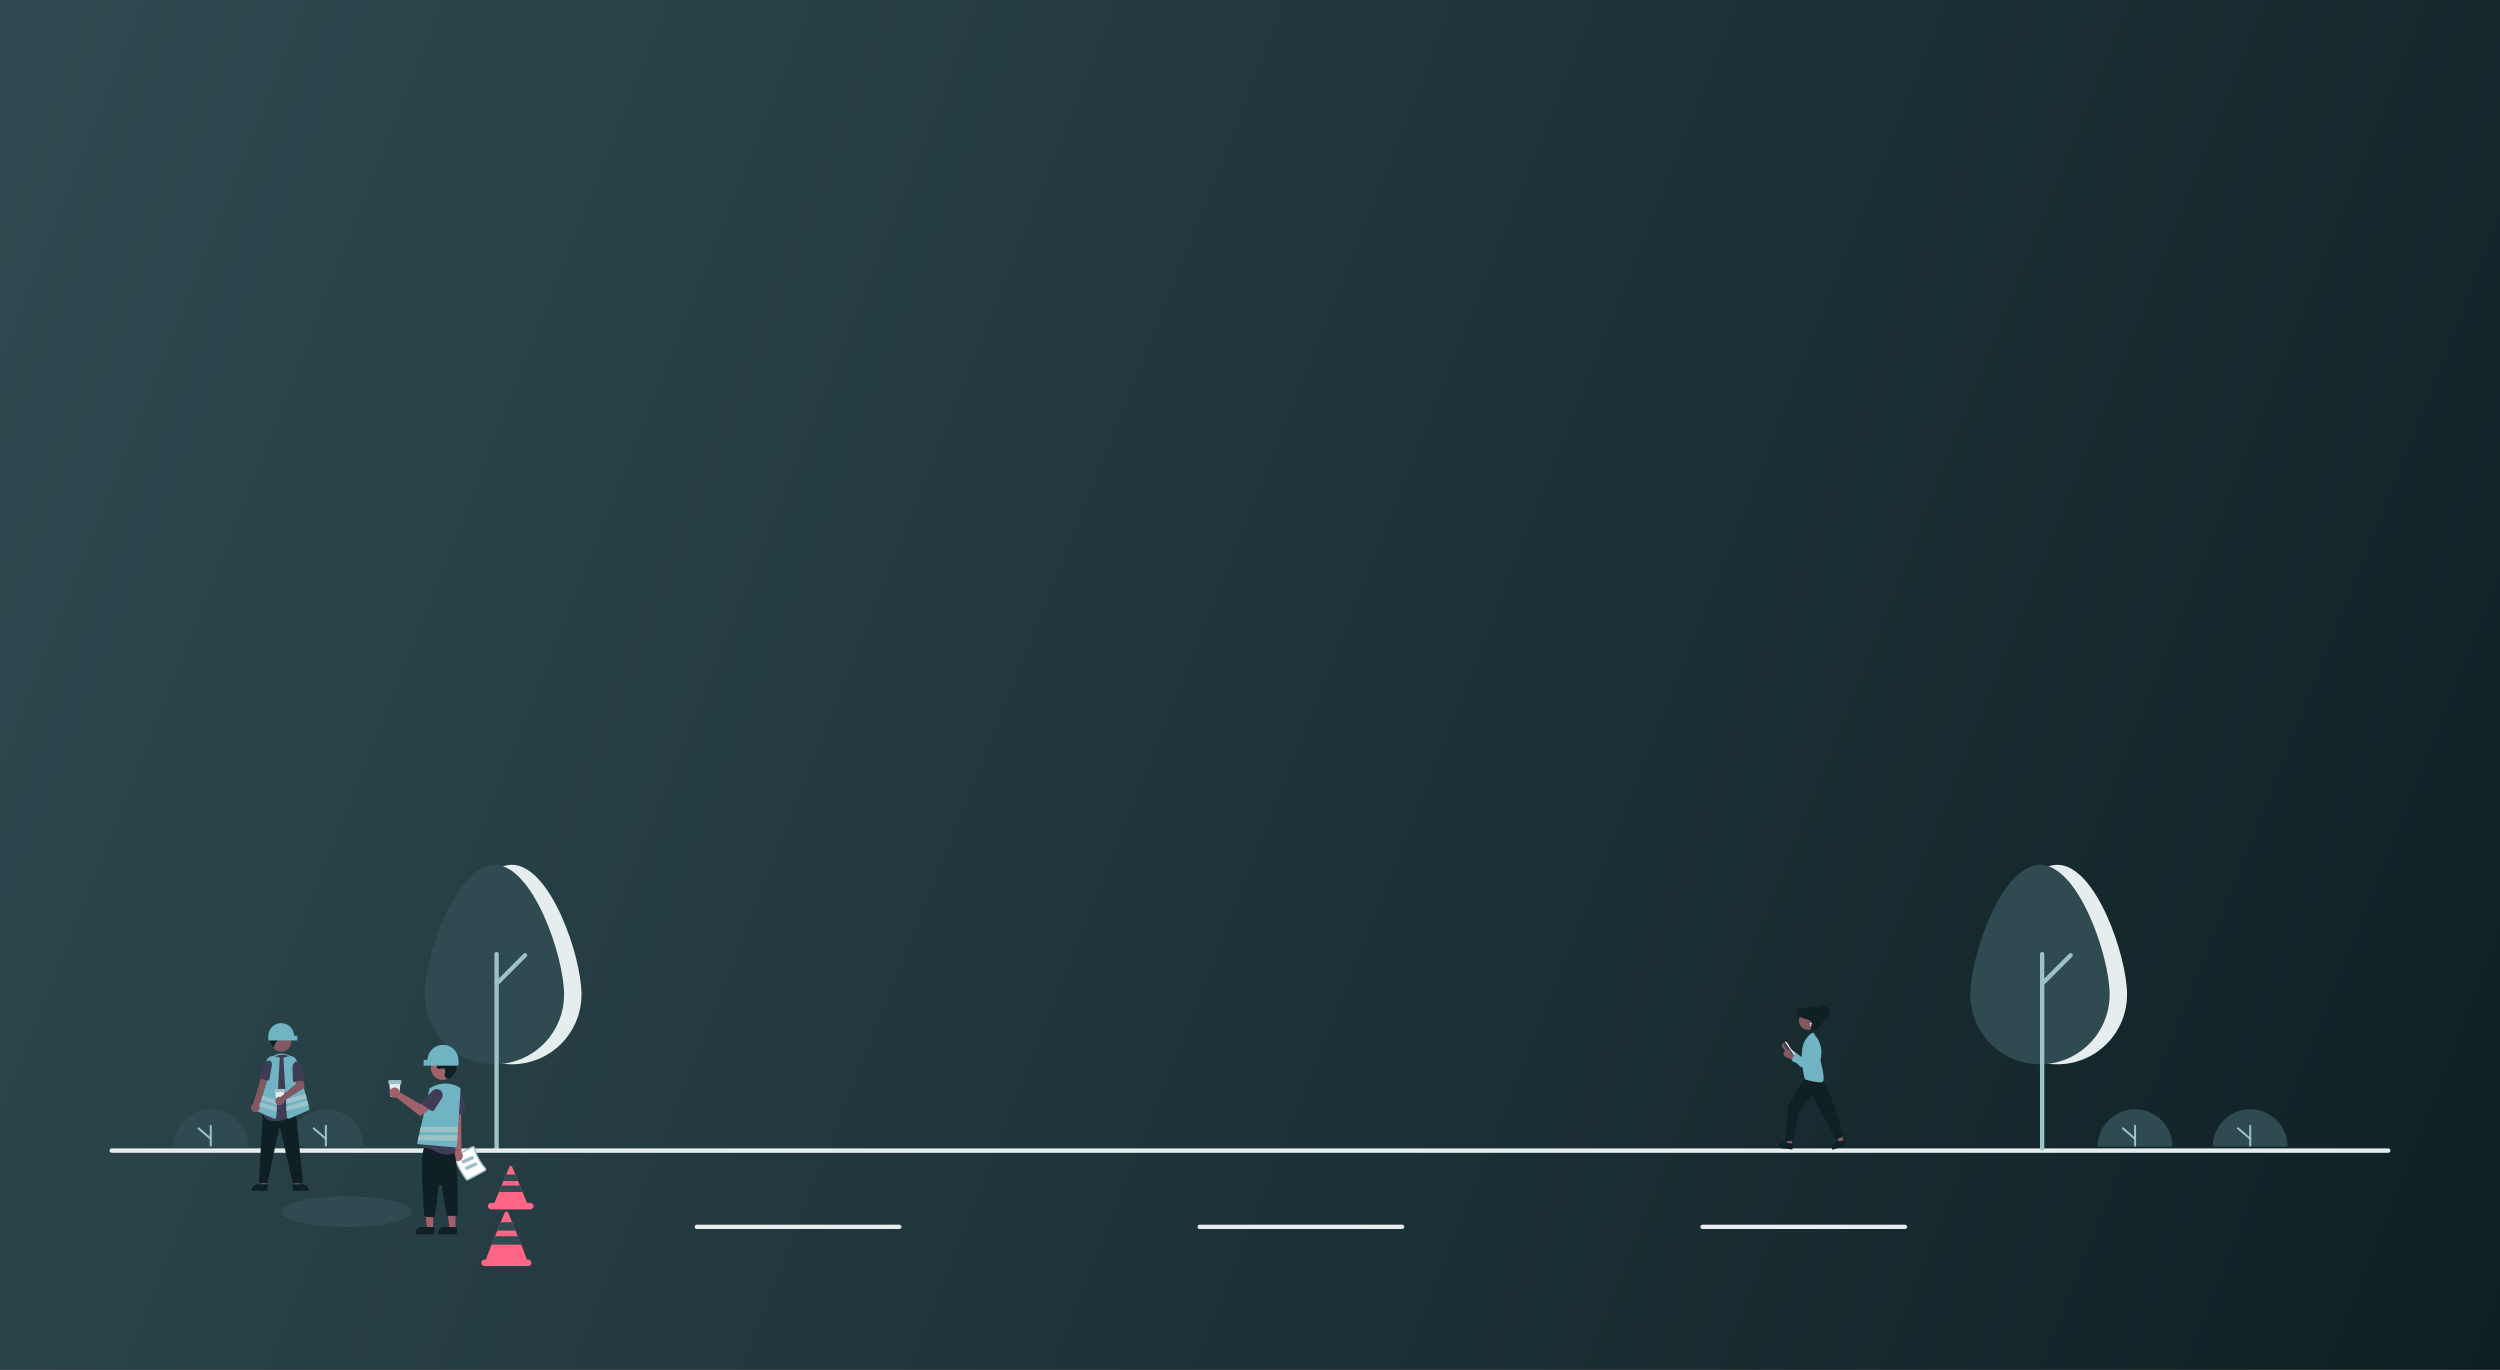 <svg width="3811" height="2088" viewBox="0 0 3811 2088" fill="none" xmlns="http://www.w3.org/2000/svg">
<rect x="0" y="0" width="3811" height="2088" fill="#333333" stroke="none"/>
<rect width="3811" height="2088" fill="url(#paint0_linear)"/>
<path d="M264.296 1747.86C264.307 1732.75 270.314 1718.26 280.995 1707.58C291.676 1696.89 306.158 1690.89 321.257 1690.89C336.357 1690.89 350.839 1696.89 361.52 1707.58C372.201 1718.26 378.207 1732.75 378.219 1747.86" fill="#2F4B51"/>
<path d="M321.255 1747.86C320.847 1747.86 320.456 1747.7 320.167 1747.41C319.878 1747.12 319.716 1746.73 319.716 1746.32V1716.28C319.716 1715.87 319.878 1715.47 320.167 1715.19C320.455 1714.9 320.847 1714.73 321.255 1714.73C321.664 1714.73 322.055 1714.9 322.344 1715.19C322.633 1715.47 322.795 1715.87 322.795 1716.28V1746.32C322.795 1746.73 322.633 1747.12 322.344 1747.41C322.055 1747.7 321.664 1747.86 321.255 1747.86Z" fill="#9CC1C9"/>
<path d="M321.256 1737.54C320.888 1737.54 320.532 1737.41 320.253 1737.17L301.78 1721.3C301.624 1721.17 301.496 1721 301.403 1720.82C301.31 1720.64 301.254 1720.45 301.237 1720.24C301.221 1720.04 301.245 1719.84 301.308 1719.64C301.371 1719.45 301.471 1719.27 301.604 1719.12C301.736 1718.96 301.898 1718.83 302.079 1718.74C302.261 1718.65 302.459 1718.6 302.662 1718.58C302.865 1718.57 303.068 1718.59 303.261 1718.66C303.454 1718.72 303.632 1718.82 303.785 1718.96L322.259 1734.83C322.498 1735.03 322.668 1735.31 322.747 1735.61C322.826 1735.92 322.809 1736.24 322.7 1736.53C322.591 1736.83 322.394 1737.08 322.135 1737.26C321.877 1737.44 321.57 1737.54 321.255 1737.54L321.256 1737.54Z" fill="#9CC1C9"/>
<path d="M439.798 1747.86C439.809 1732.75 445.816 1718.26 456.497 1707.58C467.178 1696.89 481.66 1690.89 496.759 1690.89C511.859 1690.89 526.341 1696.89 537.022 1707.58C547.703 1718.26 553.709 1732.75 553.721 1747.86" fill="#2F4B51"/>
<path d="M496.759 1747.86C496.351 1747.86 495.959 1747.7 495.671 1747.41C495.382 1747.12 495.22 1746.73 495.22 1746.32V1716.28C495.22 1715.87 495.382 1715.47 495.671 1715.19C495.959 1714.9 496.351 1714.73 496.759 1714.73C497.168 1714.73 497.559 1714.9 497.848 1715.19C498.137 1715.47 498.299 1715.87 498.299 1716.28V1746.32C498.299 1746.73 498.136 1747.12 497.848 1747.41C497.559 1747.7 497.167 1747.86 496.759 1747.86Z" fill="#9CC1C9"/>
<path d="M496.759 1737.54C496.391 1737.54 496.035 1737.41 495.757 1737.17L477.283 1721.3C477.127 1721.17 476.999 1721 476.906 1720.82C476.812 1720.64 476.756 1720.45 476.739 1720.24C476.723 1720.04 476.747 1719.84 476.81 1719.64C476.873 1719.45 476.973 1719.27 477.106 1719.11C477.238 1718.96 477.4 1718.83 477.582 1718.74C477.764 1718.65 477.962 1718.6 478.165 1718.58C478.367 1718.57 478.571 1718.59 478.764 1718.66C478.957 1718.72 479.135 1718.82 479.288 1718.96L497.762 1734.83C498.001 1735.03 498.171 1735.31 498.25 1735.61C498.329 1735.92 498.312 1736.24 498.203 1736.53C498.094 1736.83 497.897 1737.08 497.638 1737.26C497.38 1737.44 497.073 1737.54 496.759 1737.54L496.759 1737.54Z" fill="#9CC1C9"/>
<path d="M528.026 1870.21C583.007 1870.21 627.578 1859.8 627.578 1846.96C627.578 1834.12 583.007 1823.71 528.026 1823.71C473.045 1823.71 428.475 1834.12 428.475 1846.96C428.475 1859.8 473.045 1870.21 528.026 1870.21Z" fill="#2F4B51"/>
<path d="M886.414 1516.13C886.414 1457.47 838.871 1318.27 780.225 1318.27C721.578 1318.27 674.036 1457.47 674.036 1516.13C674.036 1544.32 685.224 1571.36 705.138 1591.29C725.052 1611.22 752.062 1622.42 780.225 1622.42C808.388 1622.42 835.398 1611.22 855.312 1591.29C875.226 1571.36 886.414 1544.32 886.414 1516.13H886.414Z" fill="#E6EDEF"/>
<path d="M859.866 1516.13C859.866 1457.47 812.323 1318.27 753.677 1318.27C695.031 1318.27 647.488 1457.47 647.488 1516.13C647.488 1544.32 658.676 1571.36 678.59 1591.29C698.504 1611.22 725.514 1622.42 753.677 1622.42C781.84 1622.42 808.85 1611.22 828.764 1591.29C848.678 1571.36 859.866 1544.32 859.866 1516.13H859.866Z" fill="#2F4B51"/>
<path d="M756.996 1753.79C756.116 1753.79 755.272 1753.44 754.65 1752.82C754.027 1752.19 753.678 1751.35 753.678 1750.47V1454.38C753.678 1453.5 754.027 1452.66 754.65 1452.04C755.272 1451.41 756.116 1451.06 756.996 1451.06C757.876 1451.06 758.72 1451.41 759.343 1452.04C759.965 1452.66 760.315 1453.5 760.315 1454.38V1750.47C760.315 1751.35 759.965 1752.19 759.343 1752.82C758.72 1753.44 757.876 1753.79 756.996 1753.79Z" fill="#9CC1C9"/>
<path d="M756.995 1502.92C756.339 1502.92 755.698 1502.73 755.152 1502.36C754.607 1502 754.181 1501.48 753.93 1500.87C753.679 1500.26 753.613 1499.6 753.741 1498.95C753.869 1498.31 754.185 1497.72 754.649 1497.25L798.046 1453.81C798.668 1453.19 799.512 1452.84 800.392 1452.84C801.272 1452.84 802.116 1453.19 802.739 1453.81C803.361 1454.44 803.71 1455.28 803.71 1456.16C803.71 1457.04 803.361 1457.89 802.739 1458.51L759.342 1501.95C759.034 1502.26 758.668 1502.5 758.266 1502.67C757.863 1502.84 757.431 1502.92 756.995 1502.92Z" fill="#9CC1C9"/>
<path d="M3640.68 1757.28H170.318C169.438 1757.28 168.594 1756.93 167.972 1756.31C167.35 1755.68 167 1754.84 167 1753.96C167 1753.08 167.35 1752.23 167.972 1751.61C168.594 1750.99 169.438 1750.64 170.318 1750.64H3640.68C3641.56 1750.64 3642.41 1750.99 3643.03 1751.61C3643.65 1752.23 3644 1753.08 3644 1753.96C3644 1754.84 3643.65 1755.68 3643.03 1756.31C3642.41 1756.93 3641.56 1757.28 3640.68 1757.28Z" fill="#E6EDEF"/>
<path d="M1370.9 1873.53H1062.29C1061.41 1873.53 1060.56 1873.18 1059.94 1872.56C1059.32 1871.94 1058.97 1871.09 1058.97 1870.21C1058.97 1869.33 1059.32 1868.49 1059.94 1867.86C1060.56 1867.24 1061.41 1866.89 1062.29 1866.89H1370.9C1371.78 1866.89 1372.62 1867.24 1373.25 1867.86C1373.87 1868.49 1374.22 1869.33 1374.22 1870.21C1374.22 1871.09 1373.87 1871.94 1373.25 1872.56C1372.62 1873.18 1371.78 1873.53 1370.9 1873.53Z" fill="#E6EDEF"/>
<path d="M2137.45 1873.53H1828.84C1827.96 1873.53 1827.11 1873.18 1826.49 1872.56C1825.87 1871.94 1825.52 1871.09 1825.52 1870.21C1825.52 1869.33 1825.87 1868.49 1826.49 1867.86C1827.11 1867.24 1827.96 1866.89 1828.84 1866.89H2137.45C2138.33 1866.89 2139.17 1867.24 2139.8 1867.86C2140.42 1868.49 2140.77 1869.33 2140.77 1870.21C2140.77 1871.09 2140.42 1871.94 2139.8 1872.56C2139.17 1873.18 2138.33 1873.53 2137.45 1873.53Z" fill="#E6EDEF"/>
<path d="M2904 1873.53H2595.39C2594.51 1873.53 2593.66 1873.18 2593.04 1872.56C2592.42 1871.94 2592.07 1871.09 2592.07 1870.21C2592.07 1869.33 2592.42 1868.49 2593.04 1867.86C2593.66 1867.24 2594.51 1866.89 2595.39 1866.89H2904C2904.88 1866.89 2905.72 1867.24 2906.34 1867.86C2906.97 1868.49 2907.32 1869.33 2907.32 1870.21C2907.32 1871.09 2906.97 1871.94 2906.34 1872.56C2905.72 1873.18 2904.88 1873.53 2904 1873.53Z" fill="#E6EDEF"/>
<path d="M3242.47 1516.13C3242.47 1457.47 3194.93 1318.27 3136.29 1318.27C3077.64 1318.27 3030.1 1457.47 3030.1 1516.13C3030.1 1544.32 3041.28 1571.36 3061.2 1591.29C3081.11 1611.22 3108.12 1622.42 3136.29 1622.42C3164.45 1622.42 3191.46 1611.22 3211.37 1591.29C3231.29 1571.36 3242.47 1544.32 3242.47 1516.13H3242.47Z" fill="#E6EDEF"/>
<path d="M3215.93 1516.13C3215.93 1457.47 3168.38 1318.27 3109.74 1318.27C3051.09 1318.27 3003.55 1457.47 3003.55 1516.13C3003.55 1544.32 3014.74 1571.36 3034.65 1591.29C3054.57 1611.22 3081.57 1622.42 3109.74 1622.42C3137.9 1622.42 3164.91 1611.22 3184.82 1591.29C3204.74 1571.36 3215.93 1544.32 3215.93 1516.13H3215.93Z" fill="#2F4B51"/>
<path d="M3113.06 1753.79C3112.18 1753.79 3111.33 1753.44 3110.71 1752.82C3110.09 1752.19 3109.74 1751.35 3109.74 1750.47V1454.38C3109.74 1453.5 3110.09 1452.66 3110.71 1452.04C3111.33 1451.41 3112.18 1451.06 3113.06 1451.06C3113.94 1451.06 3114.78 1451.41 3115.4 1452.04C3116.03 1452.66 3116.37 1453.5 3116.37 1454.38V1750.47C3116.37 1751.35 3116.03 1752.19 3115.4 1752.82C3114.78 1753.44 3113.94 1753.79 3113.06 1753.79Z" fill="#9CC1C9"/>
<path d="M3113.06 1502.92C3112.4 1502.92 3111.76 1502.73 3111.21 1502.36C3110.67 1502 3110.24 1501.48 3109.99 1500.87C3109.74 1500.26 3109.67 1499.6 3109.8 1498.95C3109.93 1498.31 3110.25 1497.72 3110.71 1497.25L3154.11 1453.81C3154.73 1453.19 3155.57 1452.84 3156.45 1452.84C3157.33 1452.84 3158.18 1453.19 3158.8 1453.81C3159.42 1454.44 3159.77 1455.28 3159.77 1456.16C3159.77 1457.04 3159.42 1457.89 3158.8 1458.51L3115.4 1501.95C3115.09 1502.26 3114.73 1502.5 3114.33 1502.67C3113.92 1502.84 3113.49 1502.92 3113.06 1502.92Z" fill="#9CC1C9"/>
<path d="M2723.36 1588.59C2724.16 1588.8 2724.9 1589.18 2725.54 1589.71C2726.17 1590.24 2726.68 1590.9 2727.03 1591.64C2727.38 1592.39 2727.57 1593.21 2727.57 1594.03C2727.57 1594.86 2727.4 1595.67 2727.05 1596.42L2741.48 1610.35L2731.31 1612.63L2719.17 1599.05C2717.95 1598.39 2717.02 1597.3 2716.55 1595.99C2716.08 1594.68 2716.11 1593.25 2716.62 1591.96C2717.14 1590.67 2718.11 1589.61 2719.35 1588.99C2720.59 1588.37 2722.02 1588.23 2723.36 1588.59H2723.36Z" fill="#825961"/>
<path d="M2743.65 1625.23L2725.85 1608.51C2725.61 1608.28 2725.41 1608.01 2725.27 1607.7C2725.14 1607.39 2725.06 1607.06 2725.06 1606.72C2725.05 1606.38 2725.11 1606.05 2725.24 1605.74C2725.36 1605.42 2725.55 1605.14 2725.78 1604.9L2729.42 1601.21C2729.85 1600.78 2730.43 1600.51 2731.04 1600.47C2731.65 1600.43 2732.26 1600.61 2732.75 1600.98L2747.66 1612.39L2756.97 1589.8C2757.34 1588.91 2757.88 1588.1 2758.57 1587.43C2759.27 1586.76 2760.09 1586.24 2760.99 1585.89C2761.89 1585.55 2762.85 1585.4 2763.81 1585.45C2764.77 1585.49 2765.72 1585.73 2766.58 1586.16C2767.95 1586.82 2769.06 1587.9 2769.75 1589.25C2770.45 1590.6 2770.69 1592.13 2770.44 1593.63C2768.75 1603.9 2758.52 1617.49 2752.57 1624.67C2751.76 1625.65 2750.66 1626.35 2749.43 1626.68C2748.21 1627.01 2746.91 1626.95 2745.71 1626.51C2744.95 1626.23 2744.25 1625.79 2743.65 1625.23Z" fill="#70B3C2"/>
<path d="M2733.66 1609.02L2720.56 1589.99C2720.39 1589.74 2720.33 1589.44 2720.38 1589.15C2720.43 1588.86 2720.6 1588.6 2720.85 1588.43L2721.37 1588.06C2721.49 1587.98 2721.63 1587.92 2721.78 1587.89C2721.92 1587.86 2722.07 1587.86 2722.21 1587.88C2722.36 1587.91 2722.5 1587.97 2722.62 1588.05C2722.74 1588.13 2722.85 1588.23 2722.93 1588.35L2736.04 1607.38C2736.12 1607.5 2736.18 1607.64 2736.21 1607.78C2736.24 1607.92 2736.24 1608.07 2736.22 1608.22C2736.19 1608.36 2736.14 1608.5 2736.06 1608.62C2735.98 1608.75 2735.87 1608.86 2735.75 1608.94L2735.22 1609.3C2734.98 1609.47 2734.68 1609.54 2734.39 1609.48C2734.09 1609.43 2733.83 1609.26 2733.66 1609.02Z" fill="white"/>
<path d="M2730 1609.16L2719.13 1593.37C2718.66 1592.69 2718.49 1591.86 2718.63 1591.06C2718.78 1590.25 2719.24 1589.54 2719.91 1589.07L2721.02 1588.31L2735.4 1609.18L2734.29 1609.95C2733.62 1610.41 2732.79 1610.59 2731.98 1610.44C2731.18 1610.29 2730.47 1609.83 2730 1609.16Z" fill="#3F3D56"/>
<path d="M2731.32 1745.44L2724.48 1744.65L2725.39 1718.03L2734.36 1719.07L2731.32 1745.44Z" fill="#825961"/>
<path d="M2732.29 1752.27L2710.27 1749.73L2710.3 1749.45C2710.43 1748.32 2710.78 1747.23 2711.33 1746.24C2711.88 1745.25 2712.62 1744.37 2713.51 1743.67C2714.4 1742.96 2715.42 1742.44 2716.51 1742.13C2717.6 1741.82 2718.74 1741.72 2719.86 1741.85H2719.86L2733.32 1743.41L2732.29 1752.27Z" fill="#0F2024"/>
<path d="M2810.76 1740.38L2804.19 1742.42L2793.23 1718.02L2802.93 1715.02L2810.76 1740.38Z" fill="#825961"/>
<path d="M2814.4 1746.24L2793.22 1752.79L2793.13 1752.52C2792.8 1751.44 2792.68 1750.3 2792.79 1749.17C2792.89 1748.04 2793.22 1746.94 2793.75 1745.94C2794.28 1744.94 2795 1744.05 2795.87 1743.32C2796.74 1742.6 2797.75 1742.05 2798.83 1741.72H2798.83L2811.77 1737.72L2814.4 1746.24Z" fill="#0F2024"/>
<path d="M2723.69 1739.3C2723 1739.09 2722.41 1738.61 2722.06 1737.97C2721.71 1737.34 2721.63 1736.59 2721.82 1735.89L2725.94 1688.44C2726.13 1686.27 2726.81 1684.18 2727.93 1682.32L2752.85 1640.91L2775.16 1644.92L2775.3 1644.98C2786.14 1651.63 2795.77 1683.86 2805.08 1715.02C2806.52 1719.87 2808.02 1724.88 2809.48 1729.67C2809.75 1730.35 2809.75 1731.11 2809.47 1731.79C2809.18 1732.47 2808.65 1733.02 2807.97 1733.3L2801.22 1736.15C2800.58 1736.42 2799.86 1736.45 2799.2 1736.22C2798.54 1735.99 2798 1735.52 2797.67 1734.91L2762.94 1671.28C2762.9 1671.2 2762.84 1671.13 2762.76 1671.08C2762.69 1671.03 2762.6 1671 2762.51 1670.99C2762.42 1670.98 2762.33 1670.99 2762.25 1671.02C2762.16 1671.05 2762.09 1671.11 2762.03 1671.18L2741.88 1694L2734.47 1737.5L2734.44 1737.59C2734.18 1738.21 2733.69 1738.72 2733.08 1739.01C2732.48 1739.31 2731.78 1739.37 2731.13 1739.19L2723.86 1739.33L2723.82 1739.33L2723.69 1739.3Z" fill="#0F2024"/>
<path d="M2751.65 1645.45L2751.51 1645.4L2751.46 1645.26C2751.36 1644.92 2741.16 1610.38 2750.35 1588.37L2750.36 1588.35C2750.63 1587.82 2757.04 1575.5 2764.49 1574.26L2764.68 1574.23L2767.1 1578.76C2767.86 1579.52 2780.97 1593.14 2775.02 1616.54C2775.55 1618.46 2782.79 1644.81 2778.85 1648.75C2777.42 1649.74 2775.68 1650.18 2773.94 1649.98C2766.36 1649.33 2758.88 1647.81 2751.65 1645.45Z" fill="#70B3C2"/>
<path d="M2762.95 1569.95C2772.55 1569.95 2780.34 1562.15 2780.34 1552.54C2780.34 1542.93 2772.55 1535.13 2762.95 1535.13C2753.35 1535.13 2745.56 1542.93 2745.56 1552.54C2745.56 1562.15 2753.35 1569.95 2762.95 1569.95Z" fill="#0F2024"/>
<path d="M2756.04 1569.86C2763.65 1569.86 2769.82 1563.69 2769.82 1556.07C2769.82 1548.46 2763.65 1542.28 2756.04 1542.28C2748.43 1542.28 2742.27 1548.46 2742.27 1556.07C2742.27 1563.69 2748.43 1569.86 2756.04 1569.86Z" fill="#825961"/>
<path d="M2764.91 1569.47C2763.65 1569.91 2762.11 1570.31 2761.12 1569.38C2760.71 1568.85 2760.47 1568.2 2760.43 1567.53C2760.39 1566.86 2760.55 1566.19 2760.9 1565.61C2761.61 1564.47 2762.19 1563.26 2762.62 1561.99C2762.75 1561.03 2762.63 1560.06 2762.27 1559.16C2761.91 1558.27 2761.33 1557.48 2760.58 1556.88C2759.08 1555.74 2757.39 1554.88 2755.59 1554.36L2745.94 1550.93C2743.43 1550.34 2741.21 1548.9 2739.65 1546.85C2738.84 1545.14 2738.7 1543.2 2739.26 1541.39C2739.81 1539.59 2741.02 1538.06 2742.65 1537.1C2744.29 1536.28 2746.09 1535.83 2747.93 1535.79C2749.76 1535.76 2751.58 1536.13 2753.25 1536.9C2755.09 1537.75 2756.97 1538.51 2758.9 1539.16C2762.76 1540.18 2767.15 1539.26 2770.54 1541.44C2771.97 1542.53 2773.11 1543.96 2773.85 1545.6C2774.59 1547.24 2774.9 1549.04 2774.77 1550.83C2774.48 1554.44 2773.51 1557.96 2771.93 1561.22C2771.19 1563.22 2770.13 1565.09 2768.78 1566.75C2768.12 1567.56 2767.28 1568.19 2766.32 1568.61C2765.36 1569.02 2764.32 1569.2 2763.28 1569.12L2764.91 1569.47Z" fill="#0F2024"/>
<path d="M2777.53 1555.35C2783.73 1555.35 2788.75 1550.32 2788.75 1544.12C2788.75 1537.92 2783.73 1532.89 2777.53 1532.89C2771.34 1532.89 2766.32 1537.92 2766.32 1544.12C2766.32 1550.32 2771.34 1555.35 2777.53 1555.35Z" fill="#0F2024"/>
<path d="M2759.02 1560.4C2759.02 1560.2 2759.08 1560 2759.18 1559.82C2759.29 1559.65 2759.44 1559.5 2759.62 1559.41C2759.8 1559.31 2760 1559.27 2760.2 1559.28C2760.41 1559.29 2760.6 1559.35 2760.77 1559.47C2760.94 1559.58 2761.08 1559.74 2761.16 1559.92C2761.25 1560.11 2761.28 1560.31 2761.26 1560.52C2761.24 1560.72 2761.16 1560.91 2761.04 1561.07C2760.92 1561.24 2760.75 1561.36 2760.57 1561.44V1563.91C2760.57 1563.97 2760.56 1564.02 2760.54 1564.07C2760.51 1564.12 2760.48 1564.17 2760.44 1564.21C2760.4 1564.25 2760.36 1564.28 2760.31 1564.3C2760.26 1564.32 2760.2 1564.34 2760.15 1564.34C2760.09 1564.34 2760.03 1564.32 2759.98 1564.3C2759.93 1564.28 2759.89 1564.25 2759.85 1564.21C2759.81 1564.17 2759.78 1564.12 2759.76 1564.07C2759.73 1564.02 2759.72 1563.97 2759.72 1563.91V1561.44C2759.52 1561.36 2759.34 1561.21 2759.22 1561.03C2759.09 1560.84 2759.02 1560.62 2759.02 1560.4Z" fill="white"/>
<path d="M2724.05 1600.38C2724.87 1600.3 2725.7 1600.39 2726.47 1600.67C2727.25 1600.94 2727.96 1601.38 2728.55 1601.96C2729.14 1602.54 2729.6 1603.24 2729.89 1604.01C2730.18 1604.78 2730.29 1605.61 2730.23 1606.43L2748.6 1614.45L2739.87 1620.14L2723.76 1611.65C2722.39 1611.45 2721.13 1610.75 2720.24 1609.69C2719.34 1608.63 2718.87 1607.28 2718.9 1605.89C2718.94 1604.5 2719.48 1603.17 2720.43 1602.15C2721.38 1601.14 2722.66 1600.51 2724.05 1600.38Z" fill="#825961"/>
<path d="M2755.82 1627.64L2733.32 1618.18C2733.01 1618.05 2732.73 1617.86 2732.49 1617.62C2732.25 1617.38 2732.07 1617.09 2731.95 1616.78C2731.82 1616.47 2731.76 1616.13 2731.77 1615.79C2731.78 1615.46 2731.85 1615.12 2731.99 1614.82L2734.12 1610.09C2734.37 1609.53 2734.82 1609.09 2735.38 1608.83C2735.94 1608.58 2736.57 1608.54 2737.16 1608.72L2755.11 1614.21L2755.97 1589.79C2756 1588.82 2756.23 1587.88 2756.64 1587C2757.06 1586.13 2757.65 1585.36 2758.37 1584.72C2759.1 1584.09 2759.94 1583.61 2760.86 1583.32C2761.78 1583.02 2762.75 1582.92 2763.71 1583.02C2765.21 1583.16 2766.64 1583.79 2767.76 1584.81C2768.88 1585.83 2769.64 1587.19 2769.92 1588.68C2771.92 1598.9 2767.06 1615.2 2763.98 1624.01C2763.56 1625.21 2762.78 1626.25 2761.74 1626.98C2760.71 1627.72 2759.47 1628.12 2758.2 1628.12C2757.38 1628.12 2756.57 1627.96 2755.82 1627.64Z" fill="#70B3C2"/>
<path d="M448.376 1621.86H413.911V1611.39C424.802 1603.8 434.451 1604.46 447.145 1612L448.376 1621.86Z" fill="#70B3C2"/>
<path d="M405.932 1807.87H398.386L397.258 1778.74H405.932V1807.87Z" fill="#825961"/>
<path d="M407.855 1815.19L383.526 1815.19V1814.89C383.526 1813.64 383.771 1812.41 384.247 1811.26C384.723 1810.11 385.421 1809.06 386.3 1808.18C387.179 1807.3 388.223 1806.61 389.372 1806.13C390.521 1805.65 391.752 1805.41 392.996 1805.41H392.996L407.856 1805.41L407.855 1815.19Z" fill="#0F2024"/>
<path d="M448.43 1807.87H455.973L457.101 1778.74H448.427L448.43 1807.87Z" fill="#825961"/>
<path d="M446.504 1805.41L461.363 1805.41H461.364C462.607 1805.41 463.839 1805.65 464.987 1806.13C466.136 1806.61 467.18 1807.3 468.06 1808.18C468.939 1809.06 469.636 1810.11 470.112 1811.26C470.588 1812.41 470.833 1813.64 470.833 1814.89V1815.19L446.504 1815.19L446.504 1805.41Z" fill="#0F2024"/>
<path d="M448.628 1804.14C447.999 1804.14 447.388 1803.92 446.897 1803.53C446.406 1803.13 446.063 1802.59 445.924 1801.97L427.223 1720.32C427.182 1720.12 427.069 1719.93 426.904 1719.8C426.739 1719.66 426.533 1719.6 426.322 1719.6H426.317C426.105 1719.6 425.898 1719.67 425.734 1719.8C425.569 1719.94 425.458 1720.12 425.418 1720.33L408.245 1801.43C408.111 1802.05 407.769 1802.61 407.276 1803C406.784 1803.4 406.169 1803.62 405.535 1803.63H397.354C396.977 1803.63 396.604 1803.55 396.257 1803.4C395.91 1803.25 395.598 1803.03 395.339 1802.76C395.08 1802.48 394.88 1802.16 394.751 1801.8C394.622 1801.45 394.568 1801.07 394.59 1800.69L400.683 1697.9L403.135 1697.18L403.181 1697.18L451.344 1697.6L461.602 1800.27C461.638 1800.64 461.601 1801.01 461.492 1801.36C461.384 1801.71 461.206 1802.04 460.971 1802.32C460.735 1802.6 460.445 1802.84 460.119 1803C459.792 1803.17 459.435 1803.28 459.069 1803.31L448.85 1804.13C448.776 1804.14 448.702 1804.14 448.628 1804.14Z" fill="#0F2024"/>
<path d="M428.737 1603.09C437.085 1603.09 443.853 1596.32 443.853 1587.96C443.853 1579.61 437.085 1572.83 428.737 1572.83C420.389 1572.83 413.621 1579.61 413.621 1587.96C413.621 1596.32 420.389 1603.09 428.737 1603.09Z" fill="#825961"/>
<path d="M419.477 1709.17C416.825 1709.21 414.184 1708.83 411.644 1708.07C409.385 1707.39 407.29 1706.25 405.486 1704.73C403.683 1703.2 402.21 1701.33 401.158 1699.21C400.825 1698.58 400.751 1697.84 400.952 1697.15C402.619 1691.45 410.675 1661.85 405.535 1638.32C404.809 1635.05 404.749 1631.66 405.358 1628.37C405.966 1625.08 407.231 1621.94 409.077 1619.15C410.88 1616.38 413.222 1614 415.963 1612.15C418.705 1610.31 421.789 1609.03 425.033 1608.41V1608.41C425.886 1608.24 426.743 1608.1 427.581 1608C431.167 1607.56 434.806 1607.91 438.238 1609.04C441.67 1610.17 444.81 1612.05 447.434 1614.54C450.135 1617.07 452.243 1620.17 453.606 1623.62C454.97 1627.07 455.555 1630.77 455.321 1634.47L451.371 1697.92C451.344 1698.4 451.193 1698.86 450.934 1699.26C450.676 1699.66 450.317 1699.99 449.895 1700.21C445.345 1702.59 431.678 1709.17 419.477 1709.17Z" fill="#3F3D56"/>
<path d="M445.814 1576.82C444.244 1572.87 441.367 1569.58 437.665 1567.5C433.963 1565.42 429.659 1564.67 425.472 1565.38L430.238 1569.23C424.316 1569.43 418.083 1569.01 413.855 1573.16C415.201 1573.12 416.965 1576.01 418.311 1575.97C417.052 1576.06 415.839 1576.48 414.799 1577.2C413.76 1577.92 412.932 1578.9 412.401 1580.05C411.372 1582.37 411.131 1584.97 411.716 1587.44C413.241 1591.08 415.015 1594.6 417.025 1598C416.849 1591.98 428.687 1577.62 434.467 1579.12C431.53 1580.21 428.982 1582.15 427.143 1584.69C431.076 1582.7 435.524 1581.97 439.884 1582.6C440.879 1582.83 441.906 1582.89 442.921 1582.77C443.543 1582.65 444.123 1582.37 444.606 1581.96C445.088 1581.54 445.457 1581.02 445.678 1580.42C445.898 1579.83 445.963 1579.18 445.865 1578.56C445.767 1577.93 445.511 1577.34 445.119 1576.84L445.814 1576.82Z" fill="#0F2024"/>
<path d="M418.436 1705.36C418.054 1705.36 417.676 1705.28 417.326 1705.13L388.646 1692.6C388.037 1692.34 387.543 1691.86 387.254 1691.27C386.965 1690.67 386.902 1689.99 387.075 1689.35L406.061 1617.56C406.414 1616.22 407.03 1614.97 407.872 1613.87C408.715 1612.78 409.767 1611.86 410.967 1611.18C412.167 1610.5 413.491 1610.06 414.862 1609.9C416.232 1609.73 417.622 1609.84 418.949 1610.22L426.541 1612.39L421.197 1702.75C421.169 1703.2 421.035 1703.63 420.805 1704.01C420.575 1704.4 420.256 1704.72 419.876 1704.95C419.443 1705.22 418.944 1705.36 418.436 1705.36Z" fill="#70B3C2"/>
<path d="M471.516 1689.35L470.254 1684.58L468.426 1677.66L467.546 1674.34L465.719 1667.43L452.529 1617.56C452.178 1616.22 451.563 1614.97 450.721 1613.87C449.879 1612.78 448.827 1611.86 447.626 1611.18C446.426 1610.49 445.101 1610.06 443.73 1609.89C442.359 1609.73 440.969 1609.84 439.642 1610.22L432.054 1612.39L435.814 1675.95L436.202 1682.58L436.448 1686.77V1686.77L436.842 1693.37L437.396 1702.75C437.441 1703.46 437.751 1704.12 438.264 1704.6C438.777 1705.09 439.454 1705.36 440.159 1705.36C440.54 1705.36 440.917 1705.28 441.267 1705.13L469.946 1692.6C470.556 1692.34 471.051 1691.86 471.339 1691.27C471.628 1690.67 471.69 1689.99 471.516 1689.35Z" fill="#70B3C2"/>
<path d="M467.547 1674.34L436.202 1682.58L435.813 1675.95L465.719 1667.43L467.547 1674.34Z" fill="#9CC1C9"/>
<path d="M470.255 1684.59L436.842 1693.37L436.447 1686.77V1686.76L468.427 1677.66L470.255 1684.59Z" fill="#9CC1C9"/>
<path d="M422.394 1677.38L422.005 1683.89L391.264 1674.72L393.066 1667.91L422.394 1677.38Z" fill="#9CC1C9"/>
<path d="M421.753 1688.18L390.384 1678.04L388.579 1684.87L421.372 1694.65L421.753 1688.18Z" fill="#9CC1C9"/>
<path d="M390.929 1694.99C391.864 1694.74 392.735 1694.29 393.479 1693.68C394.223 1693.06 394.823 1692.29 395.236 1691.41C395.649 1690.54 395.866 1689.58 395.871 1688.62C395.876 1687.65 395.669 1686.69 395.264 1685.81L410.011 1639.47L399.554 1637.28L386.033 1682.71C384.604 1683.49 383.509 1684.77 382.956 1686.3C382.404 1687.83 382.432 1689.51 383.035 1691.03C383.639 1692.54 384.776 1693.78 386.231 1694.51C387.685 1695.24 389.357 1695.41 390.929 1694.99V1694.99Z" fill="#825961"/>
<path d="M410.422 1616.69C413.424 1617 415.113 1620.38 414.367 1624.58L410.784 1644.78C410.516 1646.29 409.271 1647.49 408.237 1647.23L396.118 1644.2C395.186 1643.96 394.842 1642.64 395.371 1641.31L402.646 1623.04C403.138 1621.32 404.147 1619.78 405.537 1618.65C406.928 1617.51 408.632 1616.83 410.422 1616.69Z" fill="#3F3D56"/>
<path d="M428.682 1559.64C433.798 1559.64 438.713 1561.64 442.386 1565.2C446.059 1568.77 448.202 1573.62 448.361 1578.74H452.069C452.396 1578.74 452.709 1578.87 452.94 1579.1C453.17 1579.33 453.3 1579.64 453.3 1579.97V1584.9C453.3 1585.23 453.17 1585.54 452.94 1585.77C452.709 1586 452.396 1586.13 452.069 1586.13H410.219C409.893 1586.13 409.58 1586 409.349 1585.77C409.118 1585.54 408.988 1585.23 408.988 1584.9V1579.36C408.988 1576.77 409.498 1574.2 410.487 1571.81C411.477 1569.42 412.928 1567.25 414.757 1565.42C416.585 1563.59 418.756 1562.13 421.146 1561.14C423.535 1560.15 426.096 1559.64 428.682 1559.64Z" fill="#70B3C2"/>
<path d="M431.035 1681.5H422.335C422.056 1681.5 421.787 1681.39 421.58 1681.21C421.373 1681.02 421.244 1680.76 421.218 1680.48L419.477 1662.61H433.894L432.153 1680.48C432.127 1680.76 431.997 1681.02 431.791 1681.21C431.584 1681.39 431.314 1681.5 431.035 1681.5Z" fill="#E6EDEF"/>
<path d="M433.87 1664.86H419.499C419.201 1664.86 418.916 1664.74 418.705 1664.53C418.495 1664.32 418.376 1664.04 418.376 1663.74V1661.04C418.376 1660.74 418.495 1660.46 418.705 1660.25C418.916 1660.04 419.201 1659.92 419.499 1659.92H433.87C434.168 1659.92 434.453 1660.04 434.664 1660.25C434.874 1660.46 434.993 1660.74 434.993 1661.04V1663.74C434.993 1664.04 434.874 1664.32 434.664 1664.53C434.453 1664.74 434.168 1664.86 433.87 1664.86Z" fill="#9CC1C9"/>
<path d="M426.872 1671.91C427.211 1671.95 427.545 1672.02 427.873 1672.11L451.042 1652.22L449.688 1644.93L460.423 1641.44L464.075 1654.13C464.37 1655.15 464.325 1656.24 463.946 1657.24C463.568 1658.24 462.877 1659.08 461.977 1659.65L432.634 1678.24C432.655 1679.55 432.276 1680.84 431.547 1681.93C430.819 1683.03 429.775 1683.87 428.556 1684.35C427.336 1684.84 425.998 1684.94 424.72 1684.64C423.442 1684.35 422.284 1683.67 421.4 1682.7C420.516 1681.73 419.948 1680.51 419.772 1679.21C419.596 1677.91 419.82 1676.59 420.414 1675.41C421.008 1674.24 421.944 1673.28 423.098 1672.66C424.252 1672.03 425.568 1671.77 426.872 1671.91H426.872Z" fill="#825961"/>
<path d="M451.102 1618.36C454.31 1617.46 457.515 1619.9 458.589 1624.07L463.742 1644.04C464.128 1645.54 463.378 1647.13 462.206 1647.3L448.478 1649.28C447.421 1649.43 446.491 1648.35 446.452 1646.92L445.919 1627.26C445.715 1625.41 446.108 1623.55 447.042 1621.95C447.975 1620.35 449.399 1619.09 451.102 1618.36Z" fill="#3F3D56"/>
<path d="M607.151 1672.41H596.698C596.363 1672.41 596.039 1672.28 595.791 1672.06C595.543 1671.83 595.387 1671.52 595.356 1671.19L593.264 1649.72H610.585L608.493 1671.19C608.462 1671.52 608.307 1671.83 608.058 1672.06C607.81 1672.28 607.486 1672.41 607.151 1672.41Z" fill="#E6EDEF"/>
<path d="M610.558 1652.42H593.291C592.934 1652.42 592.591 1652.28 592.338 1652.03C592.085 1651.77 591.943 1651.43 591.942 1651.07V1647.83C591.943 1647.47 592.085 1647.13 592.338 1646.88C592.591 1646.62 592.934 1646.48 593.291 1646.48H610.558C610.915 1646.48 611.258 1646.62 611.511 1646.88C611.764 1647.13 611.906 1647.47 611.907 1647.83V1651.07C611.906 1651.43 611.764 1651.77 611.511 1652.03C611.258 1652.28 610.915 1652.42 610.558 1652.42Z" fill="#9CC1C9"/>
<path d="M709.839 1798.46C702.245 1788.35 696.241 1777.13 692.037 1765.2C691.794 1764.49 691.811 1763.71 692.086 1763.01C692.361 1762.31 692.876 1761.73 693.539 1761.37L719.526 1747.43C719.947 1747.21 720.413 1747.08 720.891 1747.06C721.368 1747.04 721.844 1747.13 722.281 1747.32C722.727 1747.51 723.122 1747.81 723.437 1748.18C723.753 1748.55 723.98 1748.98 724.101 1749.46C727.126 1760.95 732.811 1771.57 740.698 1780.46C741.022 1780.82 741.26 1781.25 741.393 1781.72C741.526 1782.19 741.551 1782.68 741.465 1783.16C741.383 1783.63 741.194 1784.08 740.914 1784.46C740.633 1784.85 740.268 1785.17 739.846 1785.39L713.859 1799.33C713.195 1799.68 712.426 1799.79 711.69 1799.63C710.953 1799.47 710.297 1799.06 709.839 1798.46Z" fill="#9CC1C9"/>
<path d="M711.613 1797.12C711.752 1797.3 711.949 1797.42 712.168 1797.46C712.387 1797.51 712.615 1797.48 712.812 1797.37L738.799 1783.43C738.925 1783.37 739.035 1783.27 739.118 1783.16C739.202 1783.04 739.258 1782.91 739.282 1782.77C739.309 1782.62 739.301 1782.47 739.26 1782.33C739.218 1782.18 739.143 1782.05 739.041 1781.94C730.923 1772.79 725.07 1761.85 721.956 1750.02C721.92 1749.87 721.85 1749.74 721.753 1749.62C721.656 1749.51 721.533 1749.42 721.395 1749.36C721.265 1749.3 721.123 1749.27 720.981 1749.28C720.838 1749.28 720.699 1749.32 720.574 1749.39L694.588 1763.33C694.391 1763.43 694.237 1763.61 694.154 1763.81C694.07 1764.02 694.061 1764.25 694.129 1764.47C698.258 1776.18 704.154 1787.19 711.613 1797.12Z" fill="white"/>
<path d="M721.232 1767.32L707.079 1773.58C706.54 1773.81 705.93 1773.83 705.382 1773.61C704.833 1773.4 704.392 1772.98 704.153 1772.44L703.803 1771.65C703.566 1771.11 703.553 1770.5 703.765 1769.95C703.978 1769.4 704.399 1768.96 704.937 1768.72L719.091 1762.47C719.629 1762.23 720.239 1762.22 720.787 1762.43C721.336 1762.64 721.778 1763.06 722.016 1763.6L722.366 1764.4C722.603 1764.93 722.616 1765.55 722.404 1766.09C722.191 1766.64 721.77 1767.08 721.232 1767.32Z" fill="#9CC1C9"/>
<path d="M726.409 1776.94L712.255 1783.2C711.717 1783.44 711.107 1783.45 710.558 1783.24C710.01 1783.02 709.568 1782.6 709.33 1782.06L708.98 1781.27C708.743 1780.73 708.73 1780.12 708.942 1779.57C709.155 1779.02 709.576 1778.58 710.114 1778.34L724.267 1772.09C724.806 1771.85 725.416 1771.84 725.964 1772.05C726.513 1772.26 726.954 1772.68 727.192 1773.22L727.543 1774.02C727.779 1774.56 727.793 1775.17 727.581 1775.72C727.368 1776.26 726.947 1776.71 726.409 1776.94Z" fill="#9CC1C9"/>
<path d="M693.213 1768.93C692.236 1768.3 691.409 1767.46 690.79 1766.48C690.171 1765.5 689.774 1764.39 689.629 1763.24C689.484 1762.08 689.593 1760.91 689.948 1759.8C690.304 1758.7 690.898 1757.68 691.688 1756.83L685.719 1672.05L702.912 1673.71L703.385 1756.75C704.727 1758.17 705.5 1760.04 705.559 1761.99C705.618 1763.95 704.958 1765.86 703.704 1767.36C702.45 1768.86 700.69 1769.85 698.756 1770.14C696.822 1770.43 694.85 1770 693.213 1768.93Z" fill="#A0616A"/>
<path d="M689.611 1700.54C689.208 1700.25 688.876 1699.87 688.638 1699.43C688.4 1699 688.263 1698.51 688.237 1698.02L686.977 1675.17C686.852 1672.9 687.569 1670.67 688.99 1668.91C690.411 1667.14 692.434 1665.96 694.671 1665.6C696.907 1665.24 699.198 1665.72 701.101 1666.95C703.005 1668.18 704.386 1670.07 704.979 1672.26L710.513 1692.69C710.743 1693.54 710.626 1694.45 710.187 1695.22C709.748 1695.98 709.024 1696.54 708.172 1696.78L692.43 1701.05C691.952 1701.18 691.45 1701.2 690.962 1701.11C690.474 1701.02 690.012 1700.83 689.611 1700.54Z" fill="#3F3D56"/>
<path d="M660.306 1873.17L651.244 1873.16L646.93 1838.17H660.309L660.306 1873.17Z" fill="#A0616A"/>
<path d="M642.744 1870.57H662.251V1881.59H633.761V1879.56C633.761 1878.38 633.993 1877.21 634.445 1876.12C634.896 1875.03 635.558 1874.04 636.392 1873.2C637.226 1872.37 638.216 1871.71 639.306 1871.26C640.396 1870.8 641.564 1870.57 642.744 1870.57Z" fill="#0F2024"/>
<path d="M694.319 1873.17L685.256 1873.16L680.942 1838.17H694.322L694.319 1873.17Z" fill="#A0616A"/>
<path d="M676.756 1870.57H696.263V1881.59H667.772V1879.56C667.772 1878.38 668.005 1877.21 668.456 1876.12C668.908 1875.03 669.569 1874.04 670.403 1873.2C671.238 1872.37 672.228 1871.71 673.318 1871.26C674.408 1870.8 675.576 1870.57 676.756 1870.57Z" fill="#0F2024"/>
<path d="M659.88 1855.53L649.901 1855.06C649.051 1855.02 648.249 1854.65 647.659 1854.04C647.07 1853.42 646.738 1852.6 646.732 1851.75C644.101 1811.11 640.457 1767.52 646.035 1750.69C646.032 1750.21 646.132 1749.73 646.329 1749.29C646.526 1748.86 646.816 1748.47 647.177 1748.15C647.538 1747.84 647.963 1747.6 648.423 1747.47C648.883 1747.33 649.366 1747.3 649.841 1747.37L689.764 1753.17C690.553 1753.28 691.276 1753.67 691.799 1754.27C692.323 1754.87 692.612 1755.64 692.614 1756.44C697.711 1776.37 697.941 1812.53 697.749 1850.09C697.752 1850.53 697.668 1850.96 697.503 1851.37C697.337 1851.78 697.092 1852.15 696.783 1852.46C696.474 1852.77 696.106 1853.02 695.7 1853.19C695.295 1853.36 694.86 1853.44 694.421 1853.44H683.663C682.869 1853.45 682.1 1853.16 681.497 1852.65C680.894 1852.13 680.496 1851.42 680.376 1850.63L673.738 1808.39C673.641 1807.78 673.324 1807.21 672.845 1806.81C672.366 1806.41 671.758 1806.19 671.134 1806.21C670.509 1806.22 669.909 1806.46 669.446 1806.87C668.982 1807.29 668.686 1807.87 668.612 1808.49L663.343 1852.6C663.243 1853.41 662.853 1854.15 662.245 1854.69C661.636 1855.23 660.852 1855.53 660.038 1855.54C659.986 1855.54 659.933 1855.54 659.88 1855.53Z" fill="#0F2024"/>
<path d="M666.905 1756.44C661.078 1753.02 654.619 1750.8 647.917 1749.93C647.476 1749.89 647.049 1749.76 646.661 1749.55C646.273 1749.33 645.932 1749.04 645.659 1748.69C645.38 1748.34 645.175 1747.94 645.057 1747.51C644.939 1747.07 644.909 1746.62 644.971 1746.18L654.537 1675.09C655.088 1670.93 656.692 1666.98 659.199 1663.62C661.705 1660.26 665.029 1657.59 668.855 1655.88C672.558 1654.17 676.635 1653.45 680.698 1653.76C684.762 1654.08 688.676 1655.44 692.069 1657.7C692.397 1657.92 692.718 1658.14 693.034 1658.37C696.941 1661.23 699.913 1665.19 701.576 1669.75C703.239 1674.3 703.518 1679.24 702.377 1683.96C696.511 1707.98 694.496 1747.35 694.152 1755.01C694.125 1755.66 693.905 1756.29 693.521 1756.81C693.138 1757.34 692.606 1757.74 691.994 1757.97C688.385 1759.28 684.576 1759.96 680.736 1759.98C675.899 1760.01 671.136 1758.79 666.905 1756.44Z" fill="#3F3D56"/>
<path d="M674.905 1646.22C684.935 1646.22 693.066 1638.09 693.066 1628.05C693.066 1618.01 684.935 1609.87 674.905 1609.87C664.875 1609.87 656.744 1618.01 656.744 1628.05C656.744 1638.09 664.875 1646.22 674.905 1646.22Z" fill="#A0616A"/>
<path d="M687.758 1642.43C686.999 1643.25 686.022 1643.83 684.941 1644.12C683.861 1644.4 682.723 1644.37 681.66 1644.02C680.597 1643.68 679.653 1643.04 678.941 1642.18C678.228 1641.32 677.776 1640.28 677.637 1639.17C677.602 1638.78 677.605 1638.4 677.644 1638.02C678.306 1635.91 678.705 1633.74 678.832 1631.54C678.763 1630.96 678.55 1630.41 678.211 1629.95C675.511 1626.33 669.173 1631.56 666.625 1628.29C665.063 1626.28 666.9 1623.12 665.701 1620.87C664.118 1617.91 659.431 1619.37 656.492 1617.75C653.222 1615.94 653.417 1610.92 655.57 1607.87C656.971 1606.06 658.753 1604.59 660.788 1603.55C662.823 1602.51 665.062 1601.94 667.344 1601.87C671.914 1601.76 676.453 1602.64 680.648 1604.46C685.601 1606.08 689.973 1609.11 693.218 1613.19C694.898 1615.86 695.962 1618.88 696.334 1622.01C696.706 1625.15 696.377 1628.33 695.369 1631.32C693.593 1635.49 691.006 1639.27 687.758 1642.43Z" fill="#0F2024"/>
<path d="M702.14 1660.1C701.822 1658.61 699.094 1656.56 695.19 1654.9C688.915 1652.35 682.128 1651.33 675.382 1651.91C668.636 1652.49 662.122 1654.65 656.371 1658.23C655.97 1658.25 655.586 1658.4 655.281 1658.66C654.975 1658.92 654.763 1659.28 654.677 1659.67L641.545 1717.81L639.837 1725.38L638.706 1730.39L636.998 1737.94L636.089 1741.97C636.03 1742.23 636.028 1742.5 636.081 1742.76C636.135 1743.02 636.243 1743.26 636.398 1743.47C636.554 1743.69 636.753 1743.87 636.982 1744C637.212 1744.13 637.467 1744.21 637.73 1744.23L694.436 1749.13C694.487 1749.13 694.547 1749.14 694.598 1749.14C695.066 1749.13 695.516 1748.95 695.856 1748.63C696.196 1748.31 696.402 1747.87 696.432 1747.41L696.972 1739.18L697.549 1730.39L697.8 1726.58L698.369 1717.81L702.148 1660.2V1660.15L702.14 1660.1Z" fill="#70B3C2"/>
<path d="M609.096 1663.76C609.186 1664.16 609.245 1664.57 609.273 1664.97L641.036 1683.32L648.757 1678.87L656.987 1689.65L640.471 1701.44L604.233 1672.82C602.755 1673.37 601.146 1673.45 599.619 1673.06C598.092 1672.67 596.72 1671.82 595.686 1670.63C594.651 1669.44 594.003 1667.97 593.828 1666.4C593.652 1664.83 593.958 1663.25 594.703 1661.86C595.449 1660.47 596.6 1659.34 598.002 1658.62C599.405 1657.9 600.993 1657.63 602.556 1657.83C604.118 1658.04 605.58 1658.72 606.749 1659.78C607.917 1660.84 608.736 1662.22 609.096 1663.76V1663.76Z" fill="#A0616A"/>
<path d="M642.17 1681.76C642.117 1681.26 642.176 1680.76 642.341 1680.3C642.507 1679.83 642.775 1679.4 643.126 1679.05L659.293 1662.87C660.894 1661.26 663.032 1660.31 665.295 1660.19C667.557 1660.07 669.783 1660.8 671.544 1662.22C673.304 1663.65 674.475 1665.68 674.83 1667.92C675.185 1670.16 674.699 1672.45 673.466 1674.35L661.953 1692.11C661.472 1692.85 660.717 1693.37 659.854 1693.55C658.992 1693.73 658.091 1693.57 657.351 1693.09L643.668 1684.2C643.252 1683.93 642.901 1683.57 642.642 1683.15C642.382 1682.73 642.221 1682.25 642.17 1681.76Z" fill="#3F3D56"/>
<path d="M698.367 1717.81L697.8 1726.58L639.834 1725.38L641.543 1717.81H698.367Z" fill="#9CC1C9"/>
<path d="M697.548 1730.39L696.97 1739.18L636.997 1737.94L638.706 1730.39H697.548Z" fill="#9CC1C9"/>
<path d="M675.261 1592.73C669.115 1592.73 663.21 1595.12 658.797 1599.41C654.384 1603.69 651.81 1609.52 651.619 1615.67H647.163C646.771 1615.67 646.395 1615.83 646.118 1616.11C645.84 1616.38 645.685 1616.76 645.685 1617.15V1623.07C645.685 1623.47 645.84 1623.84 646.118 1624.12C646.395 1624.4 646.771 1624.55 647.163 1624.55H697.444C697.836 1624.55 698.212 1624.4 698.489 1624.12C698.767 1623.84 698.923 1623.47 698.923 1623.07V1616.41C698.923 1613.3 698.311 1610.22 697.121 1607.35C695.932 1604.48 694.19 1601.86 691.992 1599.67C689.795 1597.47 687.187 1595.72 684.316 1594.53C681.445 1593.34 678.368 1592.73 675.261 1592.73Z" fill="#70B3C2"/>
<path d="M808.43 1833.68H803.359C803.326 1833.06 796.518 1817.07 796.518 1817.07L792.402 1807.1L789.682 1800.46L785.566 1790.5L780.854 1779.04C780.734 1778.52 780.442 1778.06 780.026 1777.73C779.611 1777.4 779.095 1777.22 778.565 1777.22C778.034 1777.22 777.519 1777.4 777.103 1777.73C776.688 1778.06 776.396 1778.52 776.275 1779.04L771.563 1790.5L767.448 1800.46L764.727 1807.1L760.612 1817.07C760.612 1817.07 753.803 1833.06 753.771 1833.68H748.699C747.379 1833.68 746.113 1834.2 745.18 1835.13C744.246 1836.07 743.722 1837.34 743.722 1838.66C743.722 1839.98 744.246 1841.25 745.18 1842.18C746.113 1843.12 747.379 1843.64 748.699 1843.64H808.43C809.75 1843.64 811.017 1843.12 811.95 1842.18C812.884 1841.25 813.408 1839.98 813.408 1838.66C813.408 1837.34 812.884 1836.07 811.95 1835.13C811.017 1834.2 809.75 1833.68 808.43 1833.68Z" fill="#FF6584"/>
<path d="M805.111 1920.04H803.146C803.326 1919.61 794.592 1897.25 794.592 1897.25L789.349 1884.46L785.831 1875.89L780.588 1863.1L774.881 1849.25C774.72 1848.6 774.345 1848.02 773.816 1847.6C773.287 1847.19 772.633 1846.96 771.96 1846.96C771.288 1846.96 770.634 1847.19 770.105 1847.6C769.575 1848.02 769.2 1848.6 769.04 1849.25L763.333 1863.1L758.09 1875.89L754.538 1884.46L749.296 1897.25C749.296 1897.25 740.595 1919.61 740.775 1920.04H738.743C737.423 1920.04 736.157 1920.56 735.224 1921.49C734.29 1922.43 733.766 1923.7 733.766 1925.02C733.766 1926.34 734.29 1927.61 735.224 1928.54C736.157 1929.48 737.423 1930 738.743 1930H805.111C806.431 1930 807.697 1929.48 808.631 1928.54C809.564 1927.61 810.089 1926.34 810.089 1925.02C810.089 1923.7 809.564 1922.43 808.631 1921.49C807.697 1920.56 806.431 1920.04 805.111 1920.04Z" fill="#FF6584"/>
<path d="M789.681 1800.46H767.447L771.562 1790.5H785.566L789.681 1800.46Z" fill="#2F4B51"/>
<path d="M796.517 1817.07H760.612L764.727 1807.1H792.403L796.517 1817.07Z" fill="#2F4B51"/>
<path d="M785.832 1875.89H758.09L763.333 1863.1H780.589L785.832 1875.89Z" fill="#2F4B51"/>
<path d="M794.592 1897.25H749.296L754.539 1884.46H789.349L794.592 1897.25Z" fill="#2F4B51"/>
<path d="M3197.76 1747.86C3197.77 1732.75 3203.77 1718.26 3214.46 1707.58C3225.14 1696.89 3239.62 1690.89 3254.72 1690.89C3269.82 1690.89 3284.3 1696.89 3294.98 1707.58C3305.66 1718.26 3311.67 1732.75 3311.68 1747.86" fill="#2F4B51"/>
<path d="M3254.72 1747.86C3254.31 1747.86 3253.92 1747.7 3253.63 1747.41C3253.34 1747.12 3253.18 1746.73 3253.18 1746.32V1716.28C3253.18 1715.87 3253.34 1715.47 3253.63 1715.19C3253.92 1714.9 3254.31 1714.73 3254.72 1714.73C3255.13 1714.73 3255.52 1714.9 3255.81 1715.19C3256.1 1715.47 3256.26 1715.87 3256.26 1716.28V1746.32C3256.26 1746.73 3256.1 1747.12 3255.81 1747.41C3255.52 1747.7 3255.13 1747.86 3254.72 1747.86Z" fill="#9CC1C9"/>
<path d="M3254.72 1737.54C3254.35 1737.54 3253.99 1737.41 3253.72 1737.17L3235.24 1721.3C3235.09 1721.17 3234.96 1721 3234.86 1720.82C3234.77 1720.64 3234.72 1720.45 3234.7 1720.24C3234.68 1720.04 3234.71 1719.84 3234.77 1719.64C3234.83 1719.45 3234.93 1719.27 3235.07 1719.12C3235.2 1718.96 3235.36 1718.83 3235.54 1718.74C3235.72 1718.65 3235.92 1718.6 3236.12 1718.58C3236.33 1718.57 3236.53 1718.59 3236.72 1718.66C3236.92 1718.72 3237.09 1718.82 3237.25 1718.96L3255.72 1734.83C3255.96 1735.03 3256.13 1735.31 3256.21 1735.61C3256.29 1735.92 3256.27 1736.24 3256.16 1736.53C3256.05 1736.83 3255.86 1737.08 3255.6 1737.26C3255.34 1737.44 3255.03 1737.54 3254.72 1737.54L3254.72 1737.54Z" fill="#9CC1C9"/>
<path d="M3373.26 1747.86C3373.27 1732.75 3379.28 1718.26 3389.96 1707.58C3400.64 1696.89 3415.12 1690.89 3430.22 1690.89C3445.32 1690.89 3459.8 1696.89 3470.48 1707.58C3481.16 1718.26 3487.17 1732.75 3487.18 1747.86" fill="#2F4B51"/>
<path d="M3430.22 1747.86C3429.81 1747.86 3429.42 1747.7 3429.13 1747.41C3428.84 1747.12 3428.68 1746.73 3428.68 1746.32V1716.28C3428.68 1715.87 3428.84 1715.47 3429.13 1715.19C3429.42 1714.9 3429.81 1714.73 3430.22 1714.73C3430.63 1714.73 3431.02 1714.9 3431.31 1715.19C3431.6 1715.47 3431.76 1715.87 3431.76 1716.28V1746.32C3431.76 1746.73 3431.6 1747.12 3431.31 1747.41C3431.02 1747.7 3430.63 1747.86 3430.22 1747.86Z" fill="#9CC1C9"/>
<path d="M3430.22 1737.54C3429.85 1737.54 3429.5 1737.41 3429.22 1737.17L3410.74 1721.3C3410.59 1721.17 3410.46 1721 3410.37 1720.82C3410.27 1720.64 3410.22 1720.45 3410.2 1720.24C3410.18 1720.04 3410.21 1719.84 3410.27 1719.64C3410.33 1719.45 3410.43 1719.27 3410.57 1719.11C3410.7 1718.96 3410.86 1718.83 3411.04 1718.74C3411.23 1718.65 3411.42 1718.6 3411.63 1718.58C3411.83 1718.57 3412.03 1718.59 3412.23 1718.66C3412.42 1718.72 3412.6 1718.82 3412.75 1718.96L3431.22 1734.83C3431.46 1735.03 3431.63 1735.31 3431.71 1735.61C3431.79 1735.92 3431.77 1736.24 3431.66 1736.53C3431.56 1736.83 3431.36 1737.08 3431.1 1737.26C3430.84 1737.44 3430.54 1737.54 3430.22 1737.54V1737.54Z" fill="#9CC1C9"/>
<defs>
<linearGradient id="paint0_linear" x1="0" y1="0" x2="4006.94" y2="1596.98" gradientUnits="userSpaceOnUse">
<stop stop-color="#2F4B51"/>
<stop offset="1" stop-color="#0F2024"/>
</linearGradient>
</defs>
</svg>
